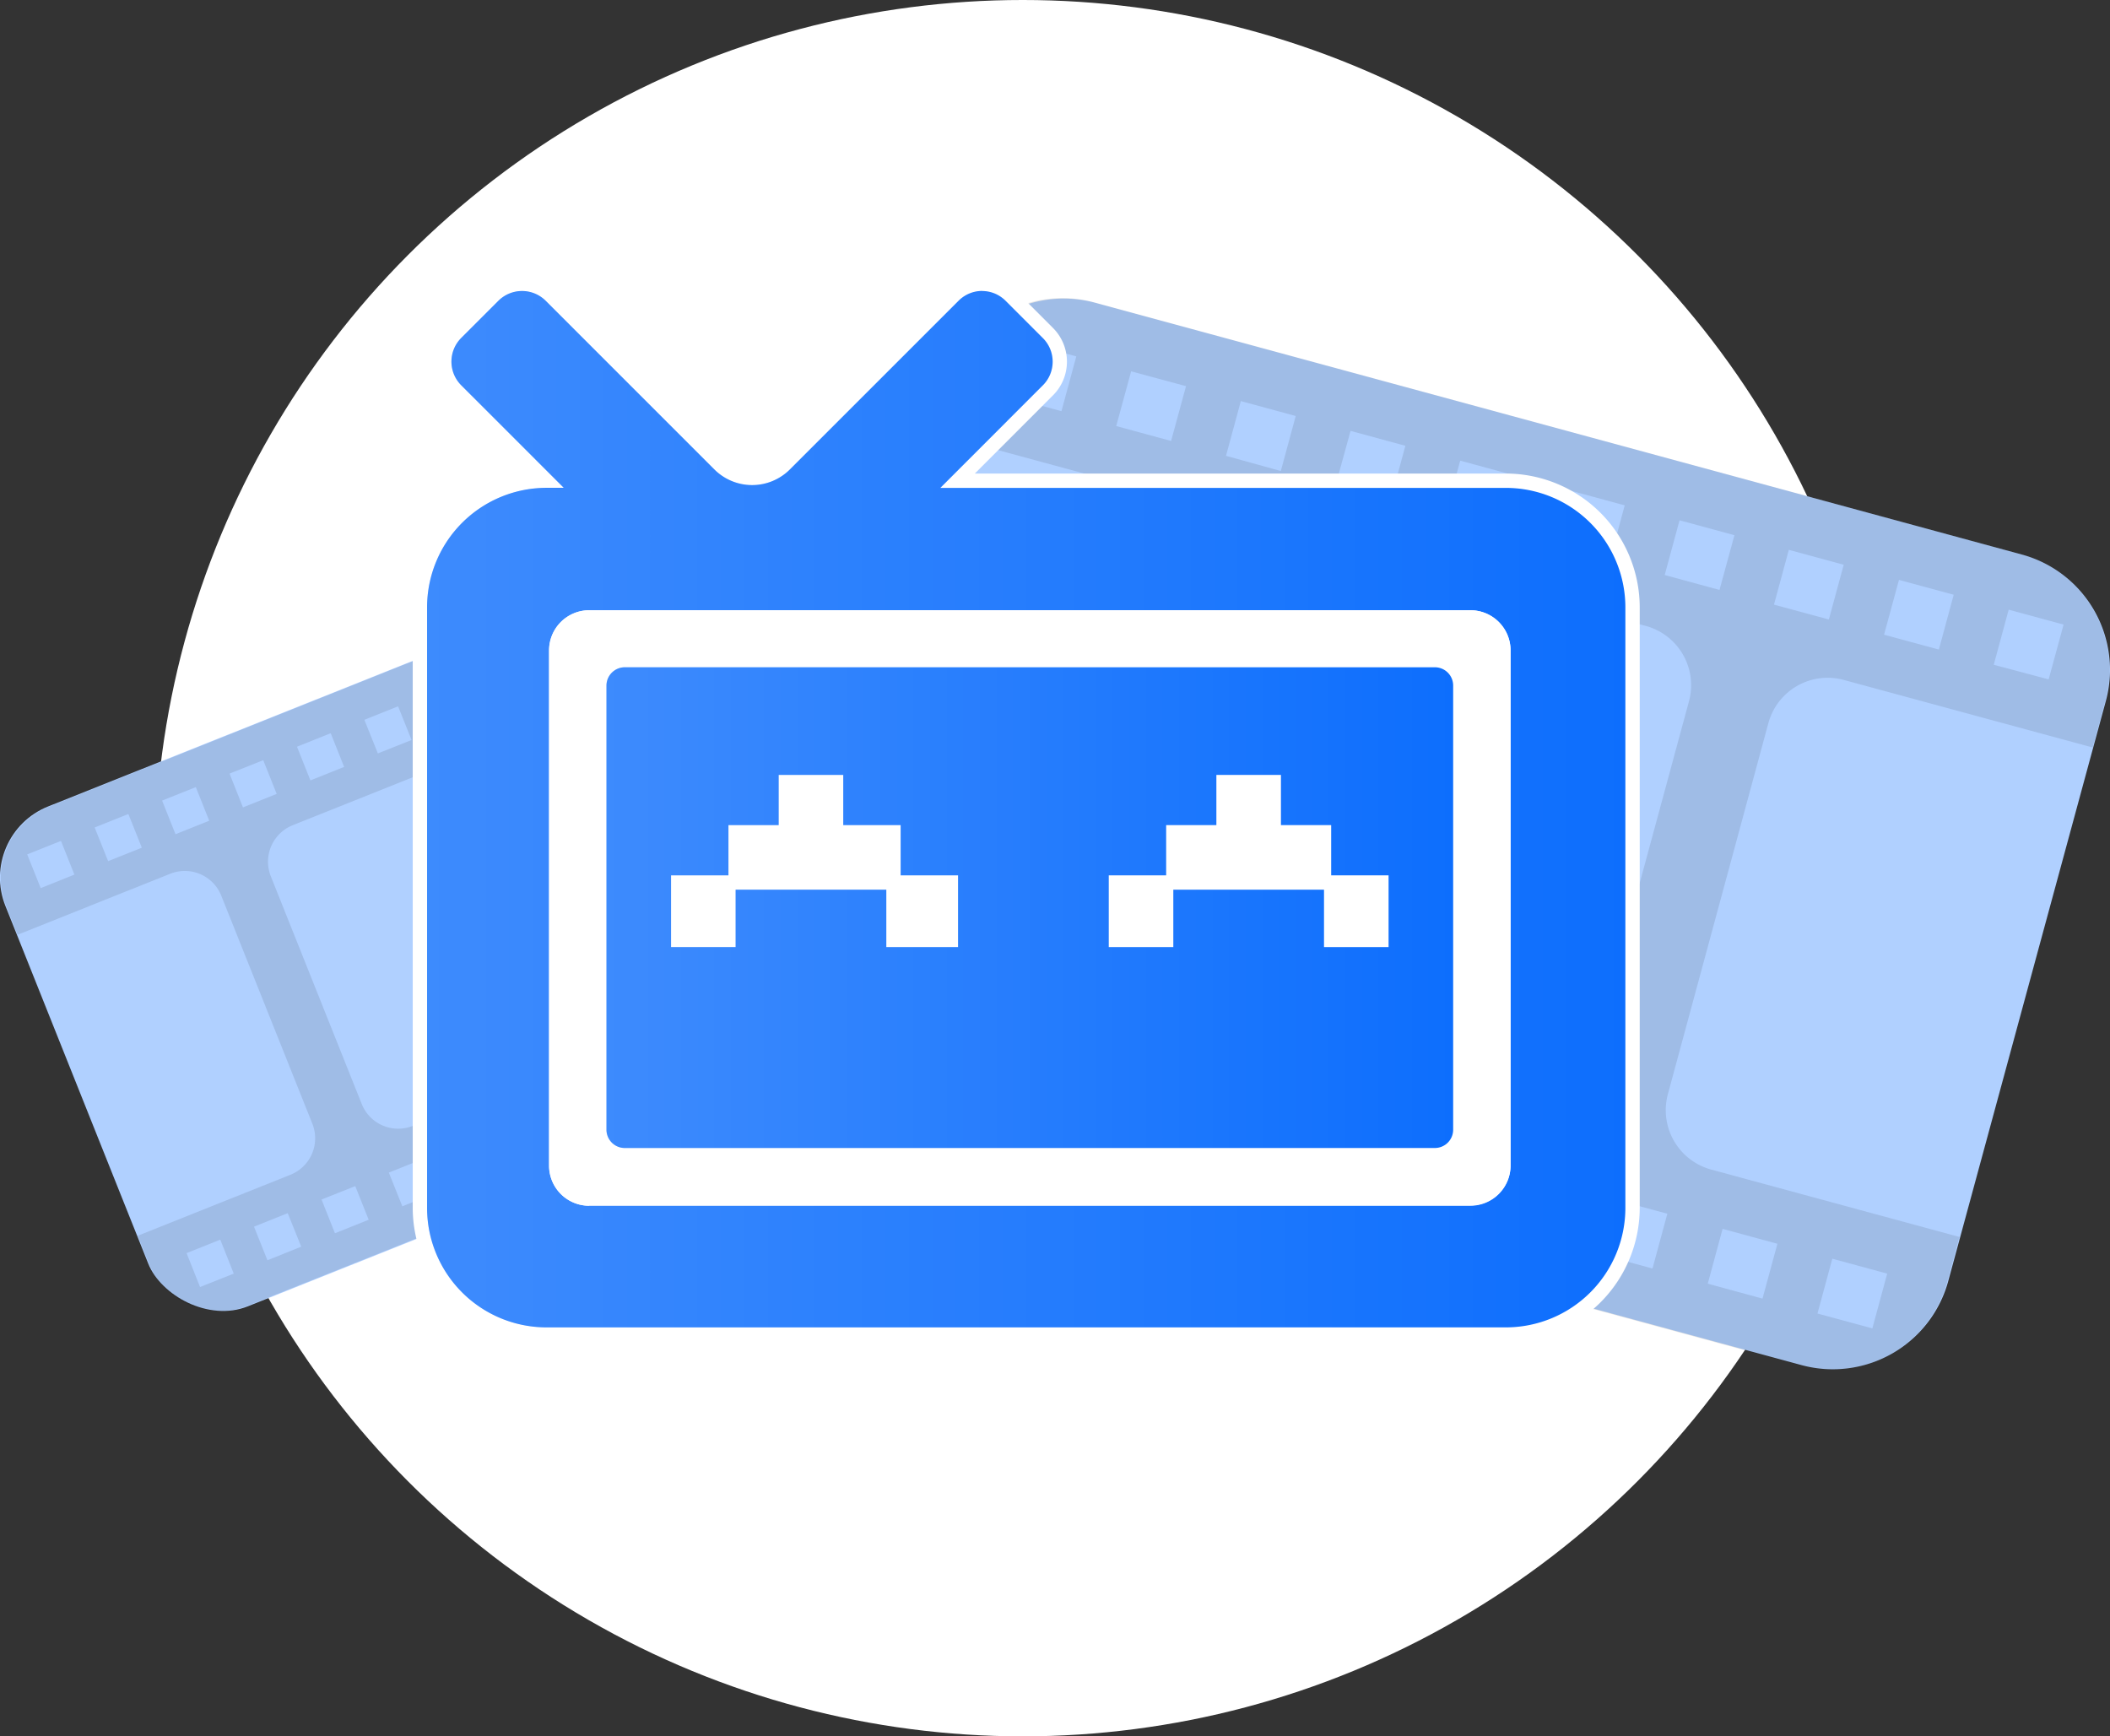 <svg id="Layer_1" data-name="Layer 1" xmlns="http://www.w3.org/2000/svg" xmlns:xlink="http://www.w3.org/1999/xlink" viewBox="0 0 294.06 242">
  <rect x="0" y="0" width="294.06" height="242" fill="#333333" stroke="none"/>
  <defs>
    <style>
      .cls-1 {
        fill: #fff;
      }

      .cls-2 {
        fill: #b0d0ff;
      }

      .cls-3 {
        opacity: 0.1;
      }

      .cls-4 {
        fill: #0d6efd;
      }

      .cls-5 {
        fill: url(#linear-gradient);
      }

      .cls-6 {
        fill: url(#linear-gradient-2);
      }
    </style>
    <linearGradient id="linear-gradient" x1="872.66" y1="532.13" x2="1039.66" y2="532.13" gradientUnits="userSpaceOnUse">
      <stop offset="0" stop-color="#fff" stop-opacity="0.2"/>
      <stop offset="1" stop-color="#fff" stop-opacity="0"/>
    </linearGradient>
    <linearGradient id="linear-gradient-2" x1="897.66" y1="545.85" x2="1015.66" y2="545.85" xlink:href="#linear-gradient"/>
  </defs>
  <circle class="cls-1" cx="142.53" cy="121" r="121"/>
  <path class="cls-2" d="M1106.61,517.09l-21.95,80.8a16.68,16.68,0,0,1-20.46,11.72L935.08,574.53a16.68,16.68,0,0,1-11.72-20.47l21.95-80.8a16.66,16.66,0,0,1,20.46-11.71l129.12,35.08A16.66,16.66,0,0,1,1106.61,517.09Z" transform="translate(-813.14 -419.35)"/>
  <rect class="cls-2" x="820.03" y="513.16" width="107.1" height="75.02" rx="10.68" transform="translate(-955.07 -56.07) rotate(-21.77)"/>
  <path class="cls-3" d="M1070.16,514.13l34.62,9.4,1.76-6.46a16.7,16.7,0,0,0-11.73-20.48L965.58,461.48a16.7,16.7,0,0,0-20.49,11.73l-1.75,6.46,34.61,9.4a8.57,8.57,0,0,1,6,10.52l-14.05,51.7a8.57,8.57,0,0,1-10.52,6l-34.61-9.4-1.68,6.17a16.7,16.7,0,0,0,11.73,20.48l129.24,35.11a16.69,16.69,0,0,0,20.48-11.73l1.67-6.17-34.62-9.4a8.58,8.58,0,0,1-6-10.53l14-51.69A8.56,8.56,0,0,1,1070.16,514.13Zm22.92-9.81,7.65,2.08-2.08,7.64L1091,512Zm-15.29-4.15,7.63,2.07-2.07,7.64-7.64-2.07ZM961.07,476.66l-7.65-2.08,2.08-7.64,7.64,2.08Zm15.28,4.15-7.65-2.08,2.08-7.63,7.65,2.07Zm-39.86,86.3L928.84,565l2.08-7.64,7.65,2.08Zm15.29,4.16-7.65-2.08,2.07-7.64,7.65,2.08Zm116.72,23.51,7.65,2.08-2.07,7.63-7.65-2.07Zm-15.29-4.16,7.64,2.08-2.08,7.64-7.63-2.08Zm-6-98.76,7.65,2.08-2.08,7.63-7.64-2.08Zm-15.28-4.15,7.64,2.07-2.07,7.64-7.65-2.08Zm-15.29-4.16,7.65,2.08-2.08,7.64-7.64-2.08Zm-15.28-4.15,7.64,2.08-2.07,7.63L999.27,487Zm-34.29,96-7.65-2.08,2.08-7.64,7.64,2.08ZM991.64,485,984,482.88l2.07-7.63,7.65,2.08Zm-9.3,94.61-7.64-2.08,2.07-7.63,7.65,2.07Zm15.29,4.15L990,581.65l2.08-7.64,7.64,2.08Zm15.28,4.16-7.65-2.08,2.08-7.64,7.65,2.08ZM1028.2,592l-7.65-2.08,2.07-7.64,7.65,2.08Zm6.31-23.2a8.57,8.57,0,0,1-10.52,6l-36.94-10a8.57,8.57,0,0,1-6-10.52l14-51.69a8.58,8.58,0,0,1,10.53-6l36.94,10a8.56,8.56,0,0,1,6,10.52Zm11,19.71-2.07,7.64-7.65-2.08,2.08-7.63Zm14.86-84.89,2.07-7.64,7.65,2.08-2.07,7.63Z" transform="translate(-813.14 -419.35)"/>
  <path class="cls-3" d="M893.58,518.46l21.29-8.5-1.59-4A10.67,10.67,0,0,0,899.42,500L820,531.77a10.67,10.67,0,0,0-6,13.86l1.59,4,21.27-8.5a5.47,5.47,0,0,1,7.12,3.06l12.69,31.77a5.47,5.47,0,0,1-3.05,7.12l-21.28,8.5,1.52,3.79a10.66,10.66,0,0,0,13.85,5.95l79.45-31.73a10.66,10.66,0,0,0,5.94-13.86l-1.51-3.79-21.28,8.5a5.47,5.47,0,0,1-7.12-3.06l-12.69-31.77A5.48,5.48,0,0,1,893.58,518.46Zm7.93-13.81,4.7-1.88,1.88,4.7-4.7,1.88Zm-9.4,3.76,4.7-1.88,1.87,4.7L894,513.1Zm-68.6,32.84-4.7,1.88-1.88-4.7,4.71-1.88Zm9.4-3.75-4.7,1.87-1.88-4.69,4.7-1.88Zm12.81,59.36-4.7,1.87L839.14,594l4.7-1.88Zm9.4-3.76L850.41,595l-1.87-4.69,4.7-1.88Zm68.6-32.84,4.7-1.88,1.88,4.7L925.6,565Zm-9.4,3.75,4.7-1.87,1.87,4.69-4.69,1.88Zm-41-48.09L878,514l1.88,4.69-4.71,1.88Zm-9.4,3.75,4.7-1.88,1.88,4.7-4.7,1.87Zm-9.39,3.75,4.7-1.88,1.87,4.7-4.7,1.88Zm-9.4,3.75,4.7-1.87L851.7,530l-4.7,1.88Zm19.39,62.18-4.7,1.88-1.87-4.7,4.7-1.87ZM842.3,533.74l-4.7,1.88-1.87-4.69,4.7-1.88Zm31.61,51.86-4.7,1.88-1.88-4.7,4.7-1.88Zm9.39-3.75-4.7,1.87L876.73,579l4.7-1.88Zm9.4-3.76L888,580l-1.88-4.69,4.7-1.88Zm9.39-3.75-4.7,1.88-1.87-4.7,4.7-1.87Zm-5.69-14.26a5.47,5.47,0,0,1-3,7.12l-22.71,9.06a5.47,5.47,0,0,1-7.12-3l-12.69-31.78a5.48,5.48,0,0,1,3.06-7.12l22.7-9.07a5.48,5.48,0,0,1,7.12,3.06Zm13.21,5.81,1.88,4.7-4.7,1.88-1.88-4.7Zm-25-49-1.88-4.7,4.71-1.87,1.87,4.69Z" transform="translate(-813.14 -419.35)"/>
  <g>
    <path class="cls-4" d="M889.32,605.35a17.68,17.68,0,0,1-17.66-17.66V504a17.69,17.69,0,0,1,17.64-17.66l-12.59-12.58a5.7,5.7,0,0,1,0-8l5.18-5.17a5.67,5.67,0,0,1,8,0l23.5,23.51a6.46,6.46,0,0,0,9.11,0L946,460.58a5.64,5.64,0,0,1,8,0l5.17,5.17a5.65,5.65,0,0,1,0,8l-12.57,12.58H1023A17.68,17.68,0,0,1,1040.66,504v83.68A17.68,17.68,0,0,1,1023,605.35Zm5.94-100a4.61,4.61,0,0,0-4.6,4.6v71.81a4.6,4.6,0,0,0,4.59,4.59h122.81a4.6,4.6,0,0,0,4.6-4.6V510a4.61,4.61,0,0,0-4.6-4.6Z" transform="translate(-813.14 -419.35)"/>
    <path class="cls-1" d="M950,459.91a4.62,4.62,0,0,1,3.3,1.38l5.17,5.17a4.65,4.65,0,0,1,0,6.6l-14.28,14.29H1023A16.66,16.66,0,0,1,1039.66,504v83.68A16.66,16.66,0,0,1,1023,604.35H889.32a16.65,16.65,0,0,1-16.66-16.66V504a16.66,16.66,0,0,1,16.66-16.66h2.39l-14.29-14.29a4.67,4.67,0,0,1,0-6.6l5.17-5.17a4.67,4.67,0,0,1,6.61,0l23.5,23.5a7.44,7.44,0,0,0,10.52,0l23.5-23.5a4.64,4.64,0,0,1,3.3-1.38M895.25,587.35h122.81a5.59,5.59,0,0,0,5.6-5.6V510a5.6,5.6,0,0,0-5.6-5.6H895.26a5.6,5.6,0,0,0-5.6,5.6v71.81a5.59,5.59,0,0,0,5.59,5.59M950,457.91a6.61,6.61,0,0,0-4.72,2l-23.49,23.5a5.44,5.44,0,0,1-7.69,0l-23.5-23.51a6.69,6.69,0,0,0-9.44,0L876,465.05a6.66,6.66,0,0,0,0,9.42l11,11A18.7,18.7,0,0,0,870.66,504v83.68a18.68,18.68,0,0,0,18.66,18.66H1023a18.68,18.68,0,0,0,18.66-18.66V504A18.68,18.68,0,0,0,1023,485.35H949l10.87-10.88a6.64,6.64,0,0,0,0-9.43l-5.16-5.17a6.63,6.63,0,0,0-4.72-2ZM895.25,585.35a3.59,3.59,0,0,1-3.59-3.59V510a3.61,3.61,0,0,1,3.6-3.6h122.8a3.6,3.6,0,0,1,3.6,3.6v71.8a3.6,3.6,0,0,1-3.6,3.6Z" transform="translate(-813.14 -419.35)"/>
  </g>
  <path class="cls-5" d="M1023,487.35H944.21l14.28-14.29a4.65,4.65,0,0,0,0-6.6l-5.17-5.17a4.65,4.65,0,0,0-6.6,0l-23.5,23.5a7.45,7.45,0,0,1-10.52,0l-23.5-23.5a4.67,4.67,0,0,0-6.61,0l-5.17,5.17a4.67,4.67,0,0,0,0,6.6l14.29,14.29h-2.39A16.66,16.66,0,0,0,872.66,504v83.68a16.65,16.65,0,0,0,16.66,16.66H1023a16.66,16.66,0,0,0,16.66-16.66V504A16.66,16.66,0,0,0,1023,487.35Zm-4.94,100H895.25a5.59,5.59,0,0,1-5.59-5.59V510a5.6,5.6,0,0,1,5.6-5.6h122.8a5.6,5.6,0,0,1,5.6,5.6v71.8A5.59,5.59,0,0,1,1018.06,587.35Z" transform="translate(-813.14 -419.35)"/>
  <path class="cls-1" d="M1023.66,510v71.8a5.59,5.59,0,0,1-5.6,5.6H895.25a5.59,5.59,0,0,1-5.59-5.59V510a5.6,5.6,0,0,1,5.6-5.6h122.8A5.6,5.6,0,0,1,1023.66,510Z" transform="translate(-813.14 -419.35)"/>
  <path class="cls-4" d="M1013.11,512.35H900.21a2.56,2.56,0,0,0-2.55,2.55v61.9a2.55,2.55,0,0,0,2.55,2.55h112.9a2.55,2.55,0,0,0,2.55-2.55V514.9A2.55,2.55,0,0,0,1013.11,512.35Zm-66.45,39h-10v-8h-21v8h-9v-10h8v-7h7v-7h9v7h8v7h8Zm60,0h-9v-8h-21v8h-9v-10h8v-7h7v-7h9v7h7v7h8Z" transform="translate(-813.14 -419.35)"/>
  <path class="cls-6" d="M1013.11,512.35H900.21a2.56,2.56,0,0,0-2.55,2.55v61.9a2.55,2.55,0,0,0,2.55,2.55h112.9a2.55,2.55,0,0,0,2.55-2.55V514.9A2.55,2.55,0,0,0,1013.11,512.35Zm-66.45,39h-10v-8h-21v8h-9v-10h8v-7h7v-7h9v7h8v7h8Zm60,0h-9v-8h-21v8h-9v-10h8v-7h7v-7h9v7h7v7h8Z" transform="translate(-813.14 -419.35)"/>
</svg>
